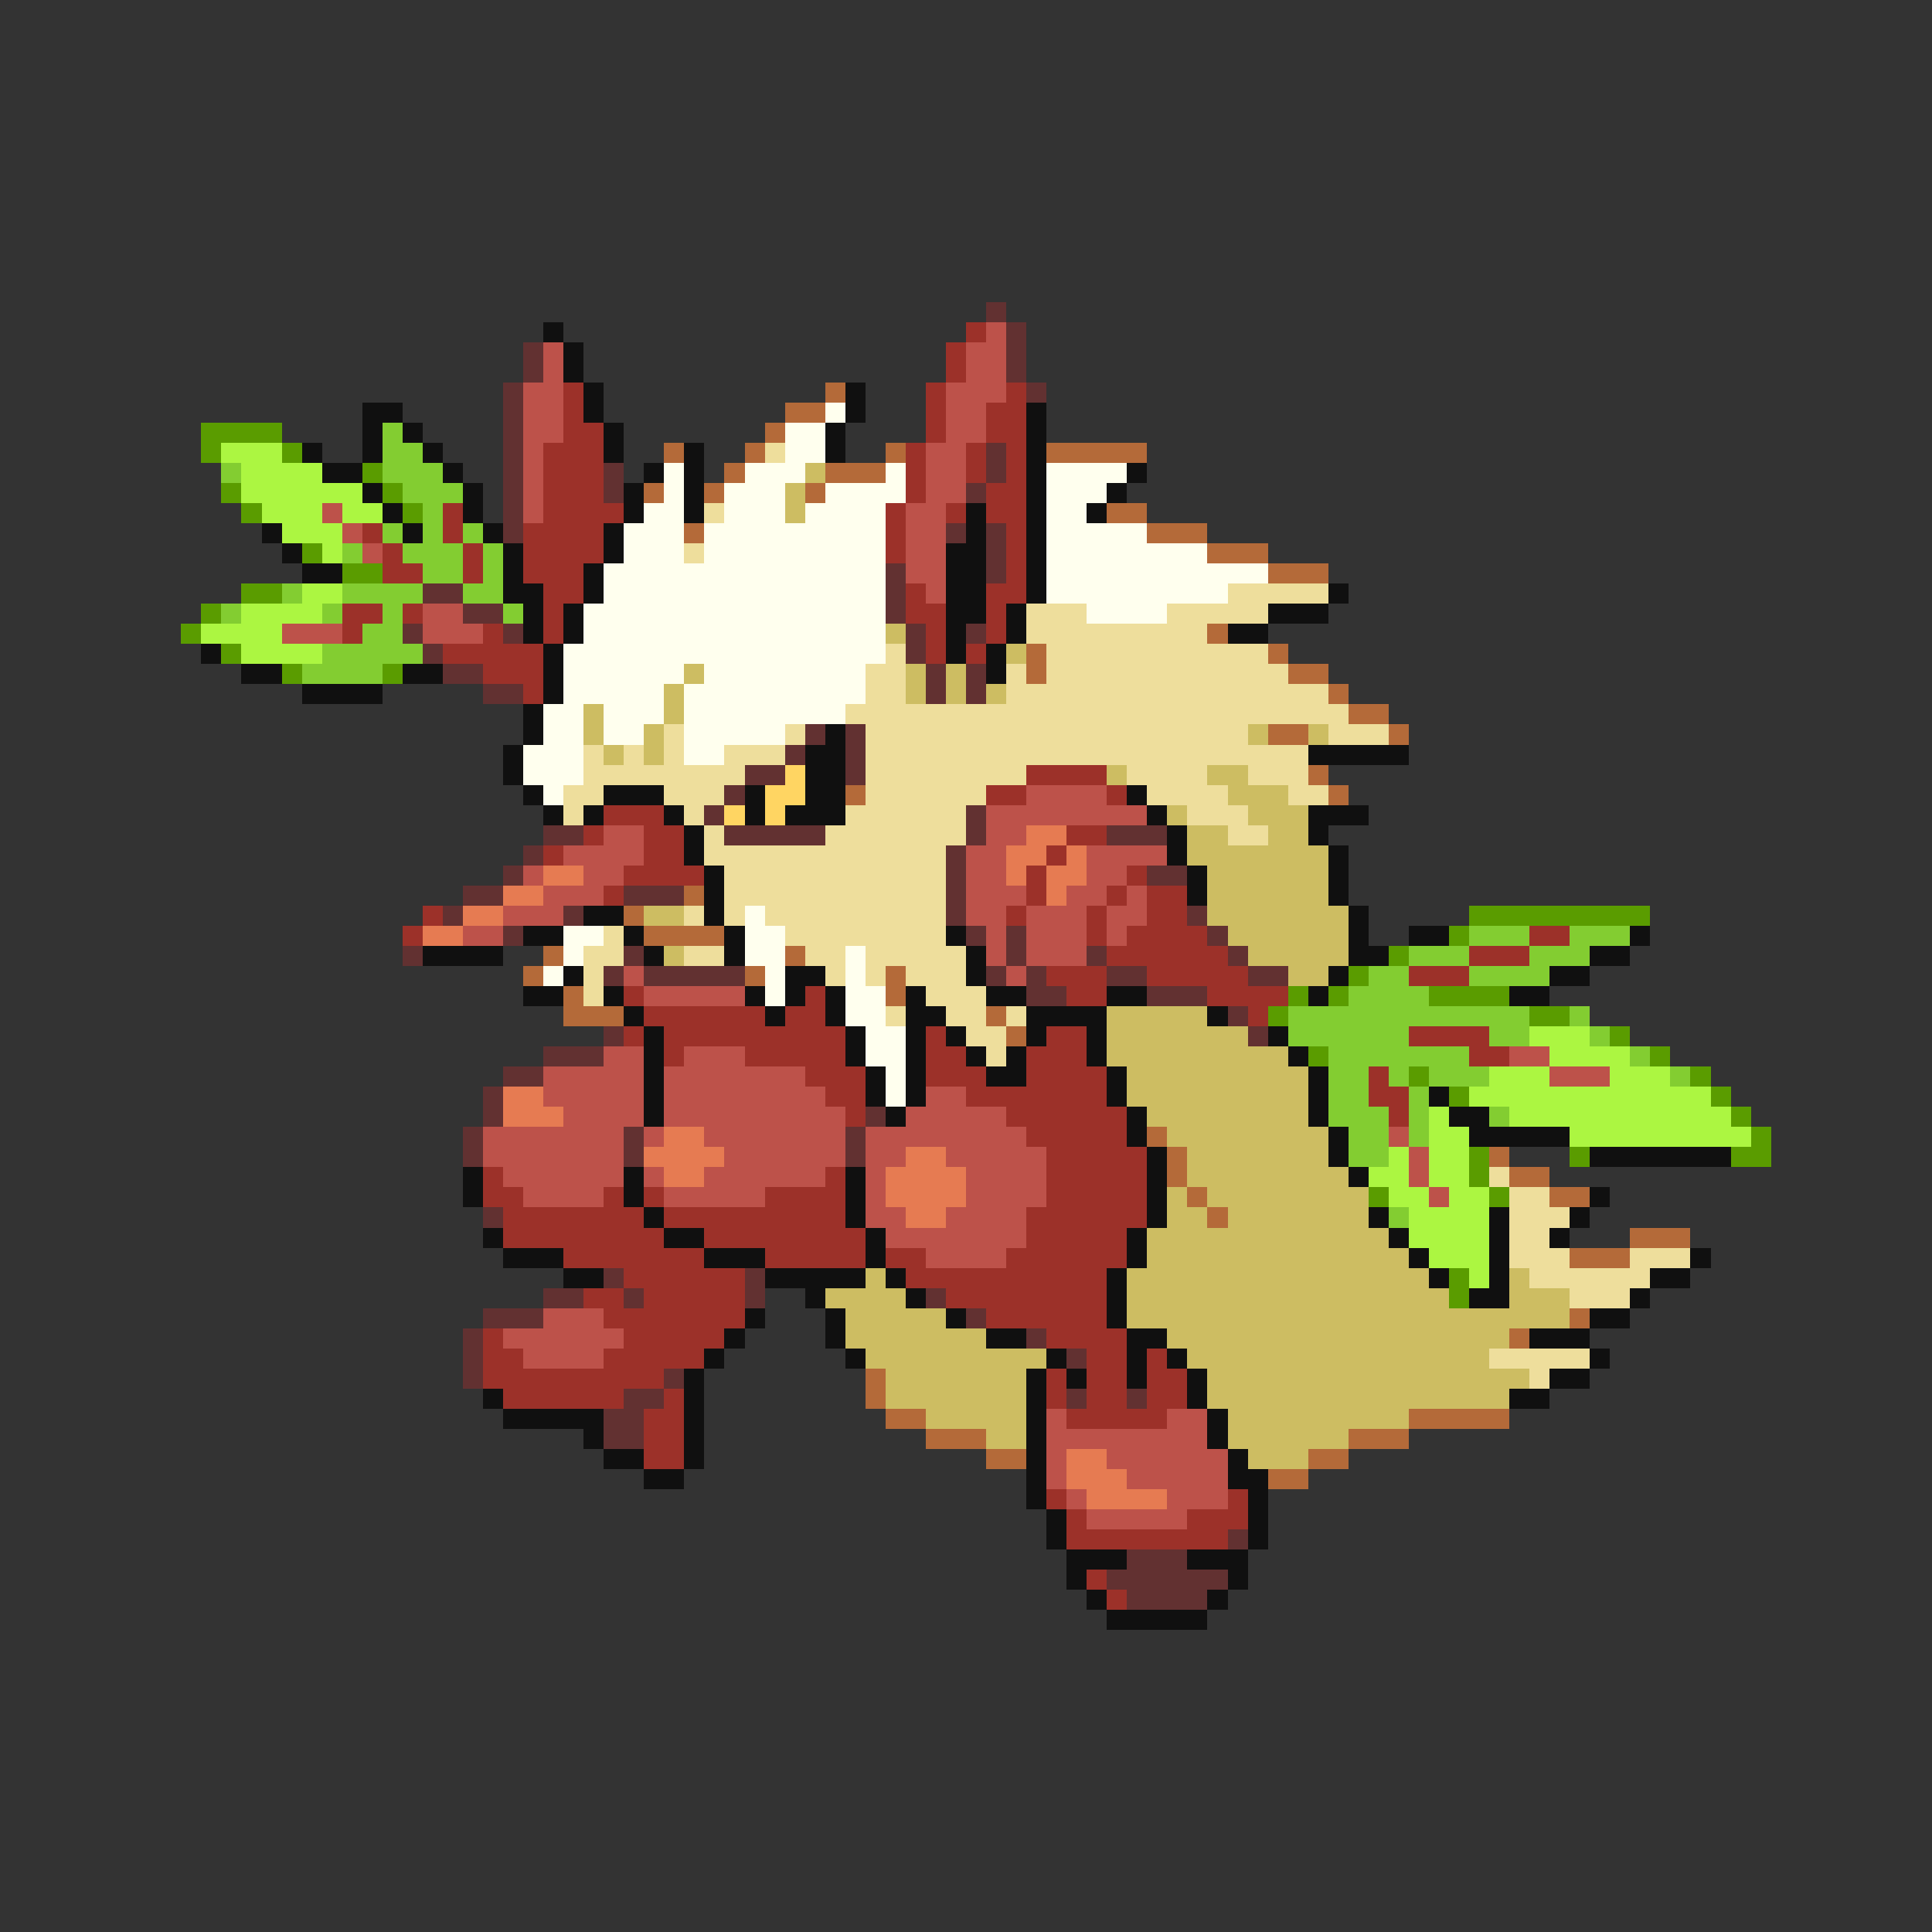 <svg xmlns="http://www.w3.org/2000/svg" viewBox="0 -0.5 96 96" shape-rendering="crispEdges">
<rect x="0" y="-0.5" width="96" height="96" fill="#333333" stroke="none"/>
<path stroke="#623131" d="M49 15h1M50 16h1M26 17h1M50 17h1M26 18h1M50 18h1M25 19h1M51 19h1M25 20h1M25 21h1M25 22h1M49 22h1M25 23h1M30 23h1M49 23h1M25 24h1M30 24h1M48 24h1M25 25h1M25 26h1M47 26h1M49 26h1M49 27h1M44 28h1M49 28h1M21 29h2M44 29h1M23 30h2M44 30h1M20 31h1M25 31h1M45 31h1M48 31h1M21 32h1M45 32h1M22 33h2M46 33h1M48 33h1M24 34h2M46 34h1M48 34h1M40 36h1M42 36h1M39 37h1M42 37h1M37 38h2M42 38h1M36 39h1M35 40h1M48 40h1M27 41h2M36 41h5M48 41h1M55 41h3M26 42h1M47 42h1M25 43h1M47 43h1M57 43h2M23 44h2M31 44h3M47 44h1M22 45h1M28 45h1M47 45h1M59 45h1M25 46h1M48 46h1M50 46h1M60 46h1M20 47h1M31 47h1M50 47h1M54 47h1M61 47h1M30 48h1M32 48h5M49 48h1M51 48h1M55 48h2M62 48h2M51 49h2M57 49h3M61 50h1M30 51h1M62 51h1M27 52h3M25 53h2M24 54h1M24 55h1M43 55h1M23 56h1M31 56h1M42 56h1M23 57h1M31 57h1M42 57h1M24 60h1M30 63h1M37 63h1M27 64h2M31 64h1M37 64h1M46 64h1M24 65h3M48 65h1M23 66h1M51 66h1M23 67h1M53 67h1M23 68h1M33 68h1M31 69h2M53 69h1M56 69h1M30 70h2M30 71h2M61 76h1M56 77h3M55 78h6M56 79h4" />
<path stroke="#101010" d="M27 16h1M28 17h1M28 18h1M29 19h1M42 19h1M18 20h2M29 20h1M42 20h1M51 20h1M18 21h1M20 21h1M30 21h1M41 21h1M51 21h1M15 22h1M18 22h1M21 22h1M30 22h1M34 22h1M41 22h1M51 22h1M16 23h2M22 23h1M32 23h1M34 23h1M51 23h1M56 23h1M18 24h1M23 24h1M31 24h1M34 24h1M51 24h1M55 24h1M19 25h1M23 25h1M31 25h1M34 25h1M48 25h1M51 25h1M54 25h1M13 26h1M20 26h1M24 26h1M30 26h1M48 26h1M51 26h1M14 27h1M25 27h1M30 27h1M47 27h2M51 27h1M15 28h2M25 28h1M29 28h1M47 28h2M51 28h1M25 29h2M29 29h1M47 29h2M51 29h1M66 29h1M26 30h1M28 30h1M47 30h2M50 30h1M63 30h3M26 31h1M28 31h1M47 31h1M50 31h1M61 31h2M10 32h1M27 32h1M47 32h1M49 32h1M12 33h2M20 33h2M27 33h1M49 33h1M15 34h4M27 34h1M26 35h1M26 36h1M41 36h1M25 37h1M40 37h2M65 37h5M25 38h1M40 38h2M26 39h1M30 39h3M37 39h1M40 39h2M56 39h1M27 40h1M29 40h1M33 40h1M37 40h1M39 40h3M57 40h1M65 40h3M34 41h1M58 41h1M65 41h1M34 42h1M58 42h1M66 42h1M35 43h1M59 43h1M66 43h1M35 44h1M59 44h1M66 44h1M29 45h2M35 45h1M67 45h1M26 46h2M31 46h1M36 46h1M47 46h1M67 46h1M70 46h2M81 46h1M21 47h4M32 47h1M36 47h1M48 47h1M67 47h2M79 47h2M28 48h1M39 48h2M48 48h1M66 48h1M77 48h2M26 49h2M30 49h1M37 49h1M39 49h1M41 49h1M45 49h1M49 49h2M55 49h2M65 49h1M75 49h2M31 50h1M38 50h1M41 50h1M45 50h2M51 50h4M60 50h1M32 51h1M42 51h1M45 51h1M47 51h1M51 51h1M54 51h1M63 51h1M32 52h1M42 52h1M45 52h1M48 52h1M50 52h1M54 52h1M64 52h1M32 53h1M43 53h1M45 53h1M49 53h2M55 53h1M65 53h1M32 54h1M43 54h1M45 54h1M55 54h1M65 54h1M71 54h1M32 55h1M44 55h1M56 55h1M65 55h1M72 55h2M56 56h1M66 56h1M73 56h5M57 57h1M66 57h1M79 57h7M23 58h1M31 58h1M42 58h1M57 58h1M67 58h1M23 59h1M31 59h1M42 59h1M57 59h1M79 59h1M32 60h1M42 60h1M57 60h1M68 60h1M74 60h1M78 60h1M24 61h1M33 61h2M43 61h1M56 61h1M69 61h1M74 61h1M77 61h1M25 62h3M35 62h3M43 62h1M56 62h1M70 62h1M74 62h1M84 62h1M28 63h2M38 63h5M44 63h1M55 63h1M71 63h1M74 63h1M82 63h2M40 64h1M45 64h1M55 64h1M73 64h2M81 64h1M37 65h1M41 65h1M47 65h1M55 65h1M79 65h2M36 66h1M41 66h1M49 66h2M56 66h2M76 66h3M35 67h1M42 67h1M52 67h1M56 67h1M58 67h1M79 67h1M34 68h1M51 68h1M53 68h1M56 68h1M59 68h1M77 68h2M24 69h1M34 69h1M51 69h1M59 69h1M75 69h2M25 70h5M34 70h1M51 70h1M60 70h1M29 71h1M34 71h1M51 71h1M60 71h1M30 72h2M34 72h1M51 72h1M61 72h1M32 73h2M51 73h1M61 73h2M51 74h1M62 74h1M52 75h1M62 75h1M52 76h1M62 76h1M53 77h3M59 77h3M53 78h1M61 78h1M54 79h1M60 79h1M55 80h5" />
<path stroke="#9c3129" d="M48 16h1M47 17h1M47 18h1M28 19h1M46 19h1M50 19h1M28 20h1M46 20h1M49 20h2M28 21h2M46 21h1M49 21h2M27 22h3M45 22h1M48 22h1M50 22h1M27 23h3M45 23h1M48 23h1M50 23h1M27 24h3M45 24h1M49 24h2M22 25h1M27 25h4M44 25h1M47 25h1M49 25h2M18 26h1M22 26h1M26 26h4M44 26h1M50 26h1M19 27h1M23 27h1M26 27h4M44 27h1M50 27h1M19 28h2M23 28h1M26 28h3M50 28h1M27 29h2M45 29h1M49 29h2M17 30h2M20 30h1M27 30h1M45 30h2M49 30h1M17 31h1M24 31h1M27 31h1M46 31h1M49 31h1M22 32h5M46 32h1M48 32h1M24 33h3M26 34h1M51 38h4M49 39h2M55 39h1M30 40h3M29 41h1M32 41h2M53 41h2M27 42h1M32 42h2M52 42h1M31 43h4M51 43h1M56 43h1M30 44h1M51 44h1M55 44h1M57 44h2M21 45h1M50 45h1M54 45h1M57 45h2M20 46h1M54 46h1M56 46h4M76 46h2M55 47h6M73 47h3M52 48h3M57 48h5M70 48h3M31 49h1M40 49h1M53 49h2M60 49h4M32 50h6M39 50h2M62 50h1M31 51h1M33 51h9M46 51h1M52 51h2M70 51h4M33 52h1M37 52h5M46 52h2M51 52h3M73 52h2M40 53h3M46 53h3M51 53h4M68 53h1M41 54h2M48 54h7M68 54h2M42 55h1M50 55h6M69 55h1M51 56h5M52 57h5M24 58h1M41 58h1M52 58h5M24 59h2M30 59h1M32 59h1M38 59h4M52 59h5M25 60h7M33 60h9M51 60h6M25 61h8M35 61h8M51 61h5M28 62h7M38 62h5M44 62h2M50 62h6M31 63h6M45 63h10M29 64h2M32 64h5M47 64h8M30 65h7M49 65h6M24 66h1M31 66h5M52 66h4M24 67h2M30 67h5M54 67h2M57 67h1M24 68h9M52 68h1M54 68h2M57 68h2M25 69h6M33 69h1M52 69h1M54 69h2M57 69h2M32 70h2M53 70h5M32 71h2M32 72h2M52 74h1M61 74h1M53 75h1M59 75h3M53 76h8M54 78h1M55 79h1" />
<path stroke="#bd524a" d="M49 16h1M27 17h1M48 17h2M27 18h1M48 18h2M26 19h2M47 19h3M26 20h2M47 20h2M26 21h2M47 21h2M26 22h1M46 22h2M26 23h1M46 23h2M26 24h1M46 24h2M16 25h1M26 25h1M45 25h2M17 26h1M45 26h2M18 27h1M45 27h2M45 28h2M46 29h1M21 30h2M14 31h3M21 31h3M51 39h4M49 40h8M30 41h2M49 41h2M28 42h4M48 42h2M54 42h4M26 43h1M29 43h2M48 43h2M54 43h2M27 44h3M48 44h3M53 44h2M56 44h1M25 45h3M48 45h2M51 45h3M55 45h2M23 46h2M49 46h1M51 46h3M55 46h1M49 47h1M51 47h3M31 48h1M50 48h1M32 49h5M30 52h2M34 52h3M75 52h2M27 53h5M33 53h7M77 53h3M27 54h5M33 54h8M46 54h2M28 55h4M33 55h9M45 55h5M24 56h7M32 56h1M35 56h7M43 56h8M69 56h1M24 57h7M36 57h6M43 57h2M47 57h5M70 57h1M25 58h6M32 58h1M35 58h6M43 58h1M48 58h4M70 58h1M26 59h4M33 59h5M43 59h1M48 59h4M71 59h1M43 60h2M47 60h4M44 61h7M46 62h4M27 65h3M25 66h6M26 67h4M52 70h1M58 70h2M52 71h8M52 72h1M55 72h6M52 73h1M56 73h5M53 74h1M58 74h3M54 75h5" />
<path stroke="#b46a39" d="M41 19h1M39 20h2M38 21h1M33 22h1M37 22h1M44 22h1M52 22h5M36 23h1M41 23h3M32 24h1M35 24h1M40 24h1M55 25h2M34 26h1M57 26h3M60 27h3M63 28h3M60 31h1M51 32h1M63 32h1M51 33h1M64 33h2M66 34h1M67 35h2M63 36h2M69 36h1M65 38h1M42 39h1M66 39h1M34 44h1M31 45h1M32 46h4M27 47h1M39 47h1M26 48h1M37 48h1M44 48h1M28 49h1M44 49h1M28 50h3M49 50h1M50 51h1M57 56h1M58 57h1M74 57h1M58 58h1M75 58h2M59 59h1M77 59h2M60 60h1M81 61h3M78 62h3M78 65h1M75 66h1M43 68h1M43 69h1M44 70h2M70 70h5M46 71h3M67 71h3M49 72h2M65 72h2M63 73h2" />
<path stroke="#ffffee" d="M41 20h1M39 21h2M39 22h2M33 23h1M37 23h3M44 23h1M52 23h4M33 24h1M36 24h3M41 24h4M52 24h3M32 25h2M36 25h3M40 25h4M52 25h2M31 26h3M35 26h9M52 26h5M31 27h3M35 27h9M52 27h8M30 28h14M52 28h11M30 29h14M52 29h9M29 30h15M54 30h4M29 31h15M28 32h16M28 33h6M35 33h8M28 34h5M34 34h9M27 35h2M30 35h3M34 35h8M27 36h2M30 36h2M34 36h5M26 37h3M34 37h2M26 38h3M27 39h1M37 45h1M28 46h2M37 46h2M28 47h1M37 47h2M42 47h1M27 48h1M38 48h1M42 48h1M38 49h1M42 49h2M42 50h2M43 51h2M43 52h2M44 53h1M44 54h1" />
<path stroke="#5a9c00" d="M10 21h4M10 22h1M14 22h1M18 23h1M11 24h1M19 24h1M12 25h1M20 25h1M15 27h1M17 28h2M12 29h2M10 30h1M9 31h1M11 32h1M14 33h1M19 33h1M73 45h9M72 46h1M69 47h1M67 48h1M64 49h1M66 49h1M71 49h4M63 50h1M76 50h2M80 51h1M65 52h1M82 52h1M70 53h1M84 53h1M72 54h1M85 54h1M86 55h1M87 56h1M73 57h1M78 57h1M86 57h2M73 58h1M68 59h1M74 59h1M72 63h1M72 64h1" />
<path stroke="#83cd31" d="M19 21h1M19 22h2M11 23h1M19 23h3M20 24h3M21 25h1M19 26h1M21 26h1M23 26h1M17 27h1M20 27h3M24 27h1M21 28h2M24 28h1M14 29h1M17 29h4M23 29h2M11 30h1M16 30h1M19 30h1M25 30h1M18 31h2M16 32h5M15 33h4M73 46h3M78 46h3M70 47h3M76 47h3M68 48h2M73 48h4M67 49h4M64 50h12M78 50h1M64 51h6M74 51h2M79 51h1M66 52h7M81 52h1M66 53h2M69 53h1M71 53h3M83 53h1M66 54h2M70 54h1M66 55h3M70 55h1M74 55h1M67 56h2M70 56h1M67 57h2M69 60h1" />
<path stroke="#acf641" d="M11 22h3M12 23h4M12 24h6M13 25h3M17 25h2M14 26h3M16 27h1M15 29h2M12 30h4M10 31h4M12 32h4M76 51h3M77 52h4M74 53h3M80 53h3M73 54h12M71 55h1M75 55h11M71 56h2M78 56h9M69 57h1M71 57h2M68 58h2M71 58h2M69 59h2M72 59h2M70 60h4M70 61h4M71 62h3M73 63h1" />
<path stroke="#eede9c" d="M38 22h1M35 25h1M34 27h1M61 29h5M51 30h3M58 30h5M51 31h9M44 32h1M52 32h11M43 33h2M50 33h1M52 33h12M43 34h2M50 34h16M42 35h25M33 36h1M39 36h1M43 36h19M66 36h3M29 37h1M31 37h1M33 37h1M36 37h3M43 37h22M29 38h8M43 38h8M56 38h4M62 38h3M28 39h2M33 39h3M43 39h6M57 39h4M64 39h2M28 40h1M34 40h1M42 40h6M59 40h3M35 41h1M41 41h7M61 41h2M35 42h12M36 43h11M36 44h11M34 45h1M36 45h1M38 45h9M30 46h1M39 46h8M29 47h2M34 47h2M40 47h2M43 47h5M29 48h1M41 48h1M43 48h1M45 48h3M29 49h1M46 49h3M44 50h1M47 50h2M50 50h1M48 51h2M49 52h1M74 58h1M75 59h2M75 60h3M75 61h2M75 62h3M81 62h3M76 63h6M78 64h3M74 67h5M76 68h1" />
<path stroke="#cdbd62" d="M40 23h1M39 24h1M39 25h1M44 31h1M50 32h1M34 33h1M45 33h1M47 33h1M33 34h1M45 34h1M47 34h1M49 34h1M29 35h1M33 35h1M29 36h1M32 36h1M62 36h1M65 36h1M30 37h1M32 37h1M55 38h1M60 38h2M61 39h3M58 40h1M62 40h3M59 41h2M63 41h2M59 42h7M60 43h6M60 44h6M32 45h2M60 45h7M61 46h6M33 47h1M62 47h5M64 48h2M55 50h5M55 51h7M55 52h9M56 53h9M56 54h9M57 55h8M58 56h8M59 57h7M59 58h8M58 59h1M60 59h8M58 60h2M61 60h7M57 61h12M57 62h13M43 63h1M56 63h15M75 63h1M41 64h4M56 64h16M75 64h3M42 65h5M56 65h22M42 66h7M58 66h17M43 67h9M59 67h15M44 68h7M60 68h16M44 69h7M60 69h15M46 70h5M61 70h9M49 71h2M61 71h6M62 72h3" />
<path stroke="#ffd562" d="M39 38h1M38 39h2M36 40h1M38 40h1" />
<path stroke="#e67b52" d="M51 41h2M50 42h2M53 42h1M27 43h2M50 43h1M52 43h2M25 44h2M52 44h1M23 45h2M21 46h2M25 54h2M25 55h3M33 56h2M32 57h4M45 57h2M33 58h2M44 58h4M44 59h4M45 60h2M53 72h2M53 73h3M54 74h4" />
</svg>